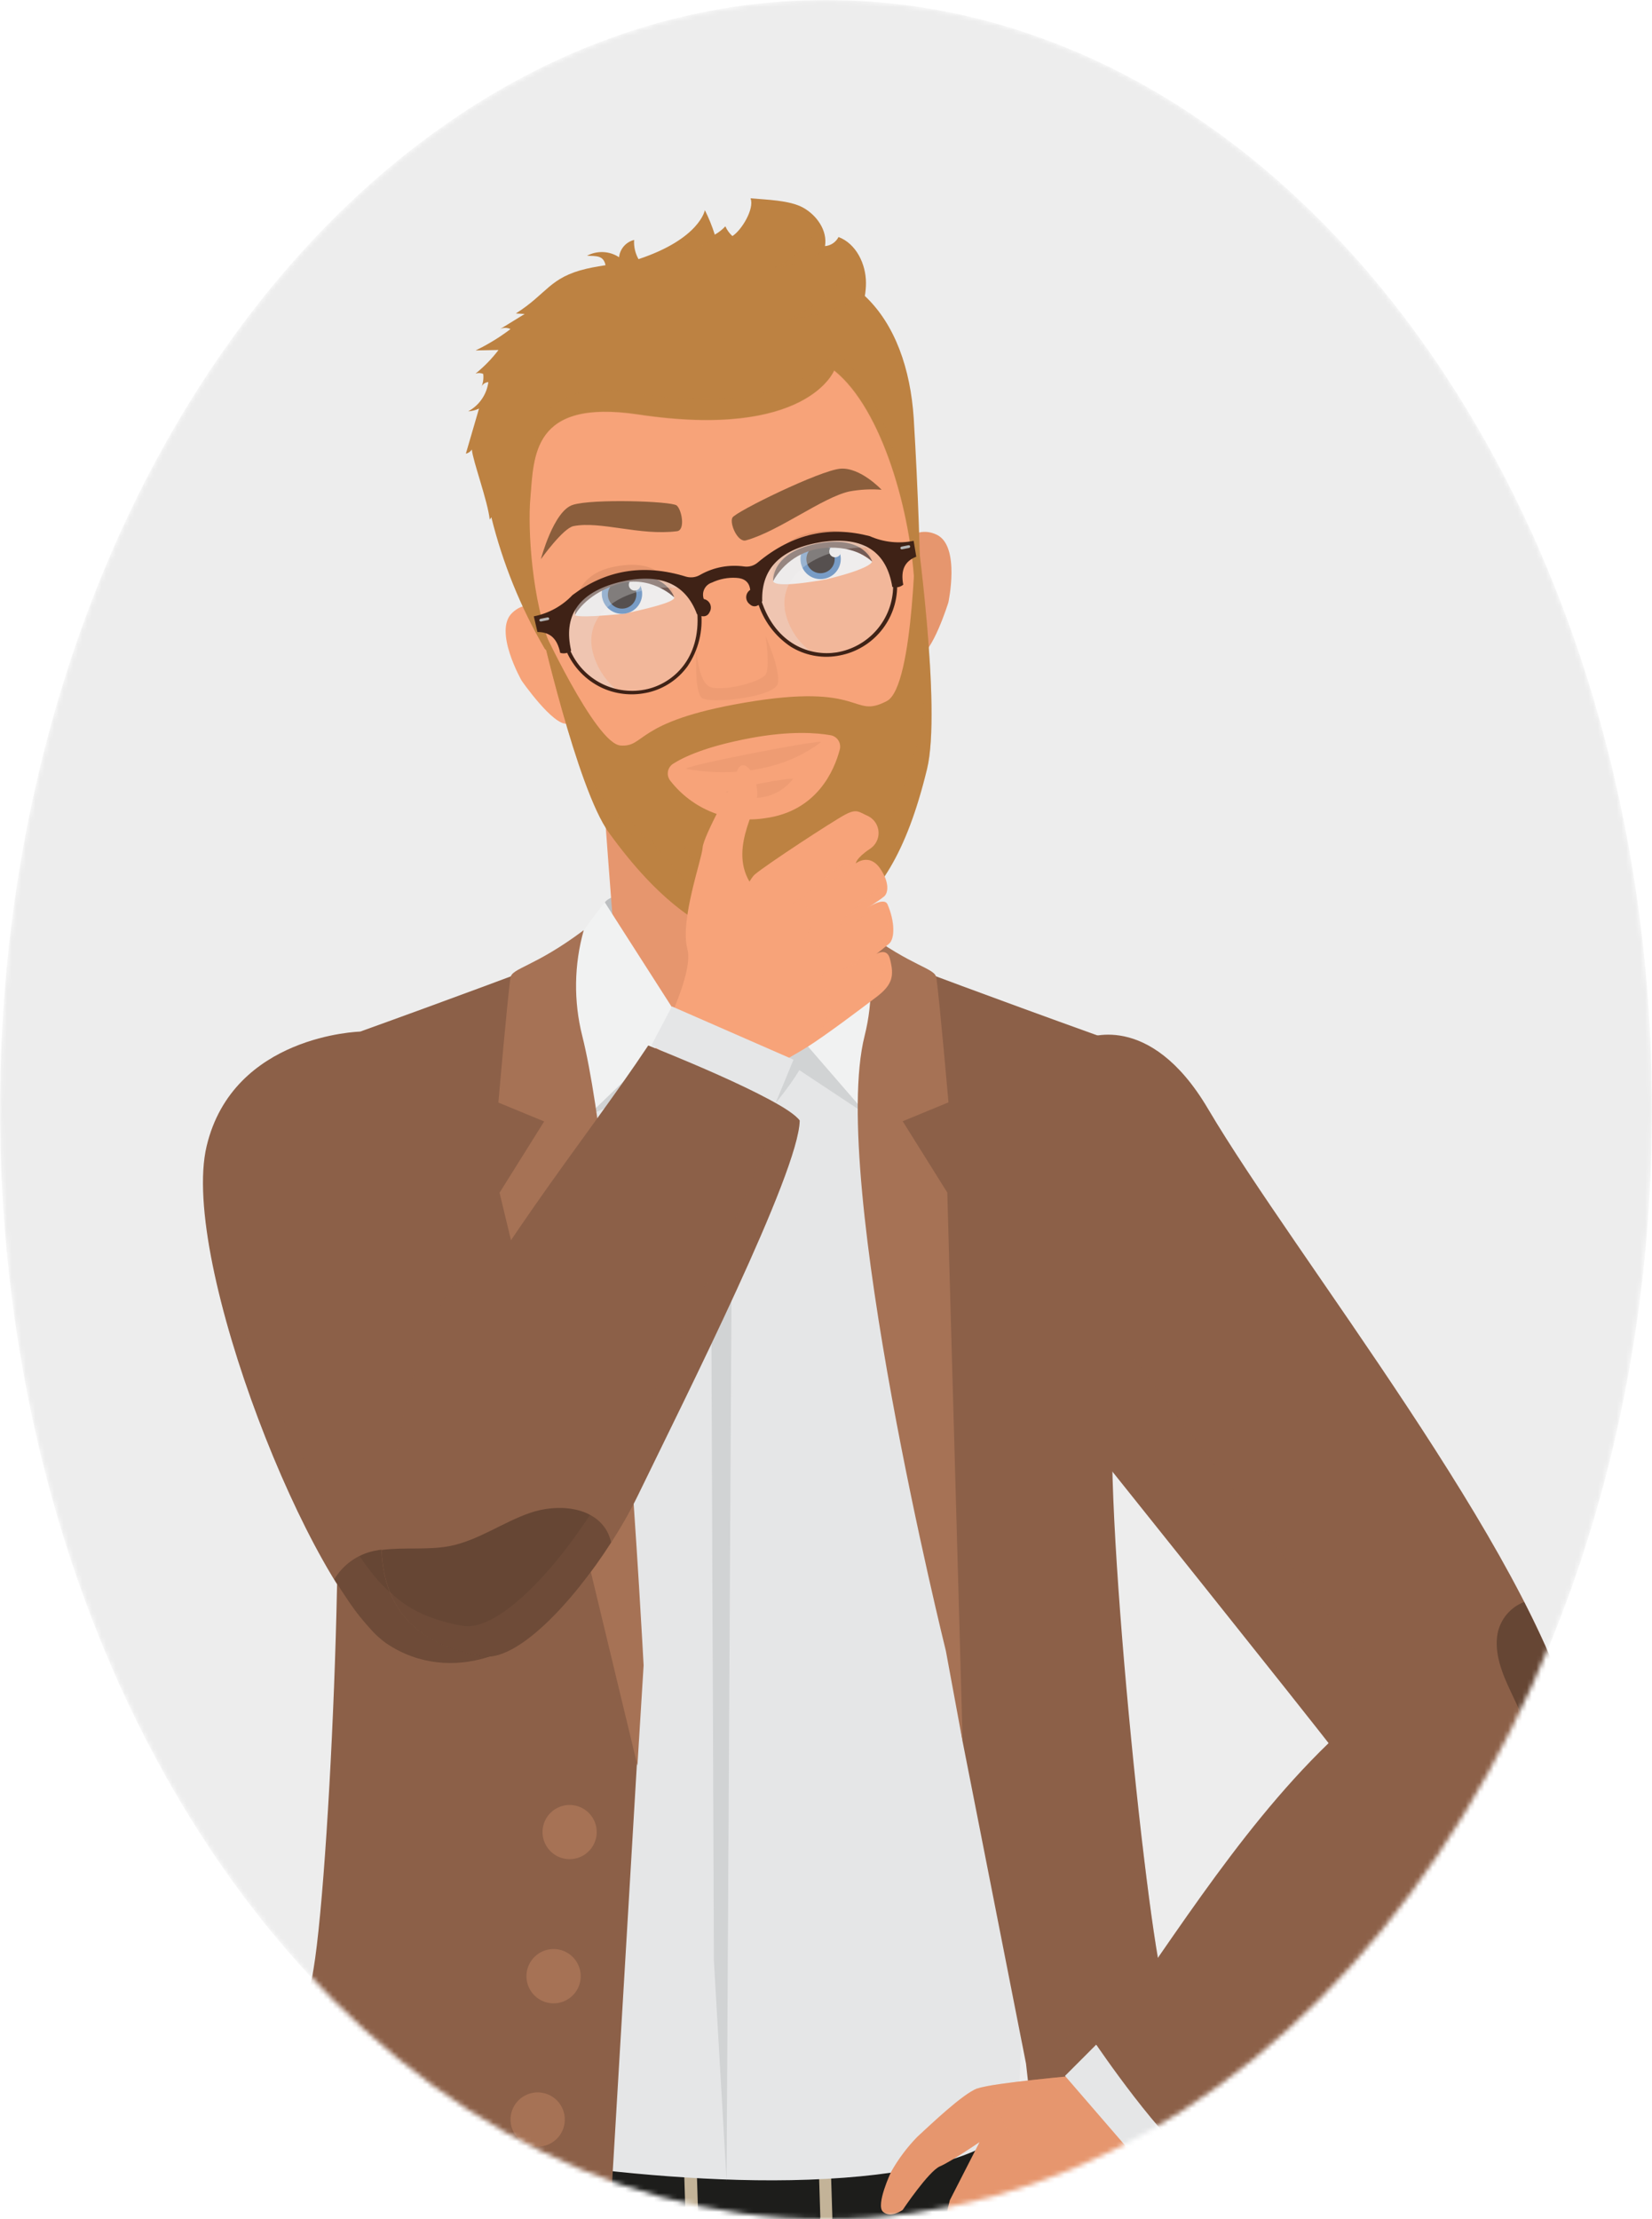 <svg width="350" height="470" viewBox="0 0 350 470" fill="none" xmlns="http://www.w3.org/2000/svg">
<mask id="mask0_1210_1702" style="mask-type:alpha" maskUnits="userSpaceOnUse" x="0" y="0" width="350" height="470">
<path d="M175 470C271.65 470 350 364.787 350 235C350 105.213 271.65 0 175 0C78.35 0 0 105.213 0 235C0 364.787 78.35 470 175 470Z" fill="#EDEDED"/>
</mask>
<g mask="url(#mask0_1210_1702)">
<path d="M175 470C271.65 470 350 364.787 350 235C350 105.213 271.65 0 175 0C78.35 0 0 105.213 0 235C0 364.787 78.35 470 175 470Z" fill="#EDEDED"/>
<path d="M231.006 499.93C229.506 493.77 222.346 467.79 219.396 462.93C198.736 428.93 152.956 445.69 152.956 445.69L91.746 457.69C79.136 482.36 65.956 509.07 68.446 533.63C70.936 558.19 96.676 896.36 97.446 918.99C97.516 920.99 97.256 926.12 98.446 927.73C102.816 933.87 141.866 933.42 143.636 924.33C154.806 867.08 153.936 578.67 153.936 578.67C159.326 578.67 223.336 894.79 228.306 922.55C228.588 924.344 229.379 926.019 230.584 927.376C231.789 928.734 233.359 929.718 235.106 930.21C248.106 934.08 279.256 935.39 278.306 924.78C277.986 921.27 233.956 512.09 231.006 499.93Z" fill="#36393D"/>
<g style="mix-blend-mode:screen" opacity="0.2">
<path d="M152.958 445.67L134.958 449.21C132.428 492.02 129.588 539.84 129.338 543.78C129.018 548.97 91.337 545.65 69.107 540.78C72.157 580.16 96.718 896.33 97.528 918.96C97.598 920.96 97.338 926.09 98.528 927.7C102.898 933.84 141.948 933.39 143.718 924.3C154.888 867.05 154.018 578.64 154.018 578.64L165.617 556.24V442.62C161.32 443.282 157.085 444.303 152.958 445.67Z" fill="#2E2B2D"/>
</g>
<path d="M86.937 453.29C110.047 456.58 163.157 457.46 184.707 453.54C206.257 449.62 215.808 447.47 215.808 447.47L219.397 462.91C219.397 462.91 225.187 468.91 182.627 471.49C140.067 474.07 94.457 471.72 86.937 468.6C83.527 467.18 86.937 453.29 86.937 453.29Z" fill="#1D1D1B"/>
<path d="M175.017 469.53C175.044 470.117 174.837 470.692 174.441 471.126C174.046 471.561 173.494 471.822 172.907 471.85L148.817 472.59C148.23 472.598 147.663 472.373 147.242 471.965C146.82 471.556 146.577 470.997 146.567 470.41L146.157 457.07C146.129 456.483 146.337 455.909 146.732 455.474C147.128 455.039 147.68 454.779 148.267 454.75L172.357 454C172.648 453.996 172.938 454.05 173.209 454.158C173.48 454.266 173.726 454.426 173.935 454.629C174.144 454.833 174.311 455.075 174.426 455.343C174.541 455.611 174.603 455.899 174.607 456.19L175.017 469.53Z" fill="#1D1D1B"/>
<path d="M148.746 473.93C147.872 473.929 147.031 473.592 146.396 472.99C146.053 472.666 145.777 472.278 145.585 471.847C145.393 471.416 145.288 470.952 145.277 470.48L144.856 457.15C144.846 456.677 144.929 456.206 145.101 455.765C145.272 455.324 145.529 454.922 145.856 454.58C146.165 454.25 146.536 453.985 146.948 453.799C147.36 453.614 147.805 453.512 148.256 453.5L172.346 452.75C172.798 452.733 173.248 452.806 173.671 452.966C174.093 453.126 174.479 453.368 174.807 453.68C175.496 454.336 175.899 455.238 175.926 456.19L176.346 469.53C176.364 470.485 176.005 471.408 175.346 472.1C175.038 472.43 174.667 472.695 174.255 472.881C173.843 473.066 173.398 473.168 172.946 473.18L148.856 473.93H148.746ZM172.466 455.3L148.386 456.04C148.161 456.053 147.949 456.154 147.797 456.32C147.706 456.414 147.636 456.525 147.591 456.647C147.546 456.77 147.528 456.9 147.537 457.03L147.946 470.37C147.955 470.632 148.067 470.879 148.256 471.06C148.423 471.212 148.64 471.298 148.866 471.3L172.946 470.55C173.058 470.546 173.167 470.521 173.268 470.474C173.37 470.428 173.461 470.362 173.537 470.28C173.628 470.185 173.699 470.072 173.744 469.948C173.789 469.824 173.807 469.692 173.797 469.56L173.386 456.23C173.383 456.099 173.354 455.969 173.301 455.849C173.248 455.729 173.172 455.621 173.077 455.53C172.995 455.453 172.899 455.394 172.794 455.354C172.69 455.315 172.578 455.296 172.466 455.3Z" fill="#C3B398"/>
<path d="M128.147 191.13C131.447 185.97 176.338 189.27 178.838 191.13C181.338 192.99 182.238 209.83 182.238 209.83V234.83L124.907 229.49L124.688 208.41C124.688 208.41 124.917 196.18 128.147 191.13Z" fill="#BCBEC0"/>
<path d="M74.736 228.06C98.436 219.35 113.736 214.76 120.806 211.6C126.686 209.07 130.256 200.16 129.726 193.6C128.846 182.43 126.526 150.53 126.526 150.53L176.366 147.83C176.366 147.83 174.496 187.48 178.186 200.16C180.086 206.67 185.616 208.41 190.186 209.83C205.756 214.64 209.396 222.44 224.966 237.42C237.886 249.86 221.516 345.93 213.966 384.67C210.596 401.98 213.556 442.01 213.556 442.01C168.316 455.21 110.636 451.3 91.426 433.54C91.426 433.54 92.186 397.68 91.236 381.36C89.066 343.6 76.796 266.51 74.736 228.06Z" fill="#E6966E"/>
<path d="M123.327 207.57C127.077 211.44 137.217 213.93 143.927 225.4C151.347 238.1 155.137 243.06 155.137 243.06C155.137 243.06 158.717 241.57 165.537 229.54C172.097 217.95 181.827 212.48 188.287 209.4C188.287 209.4 225.547 216.91 234.857 222.4C244.167 227.89 228.767 321.21 228.767 321.21C228.767 321.21 217.607 387.48 215.767 447.42C215.767 447.42 214.307 460.1 171.297 461.65C132.217 463.07 86.897 453.24 86.897 453.24C90.677 426.78 73.707 312.87 73.707 312.87C73.707 312.87 64.067 222.96 75.837 219.99C88.757 216.78 123.327 207.57 123.327 207.57Z" fill="#E5E6E7"/>
<path d="M144.667 216.93C146.597 218.78 155.137 243.04 155.137 243.04C150.777 238.45 146.869 233.45 143.467 228.11L124.707 236.22L128.167 191.13C128.167 191.13 142.737 215.09 144.667 216.93Z" fill="#D1D3D4"/>
<path d="M144.666 216.93L124.666 236.2C124.666 236.2 115.786 215.98 117.216 207.35C117.716 204.35 128.126 191.11 128.126 191.11L144.666 216.93Z" fill="#F1F2F2"/>
<path d="M165.537 215.13C163.687 216.99 155.137 243.06 155.137 243.06C155.137 243.06 163.997 235.48 169.357 226.66L183.807 236.22L178.807 191.13C178.807 191.13 167.377 213.27 165.537 215.13Z" fill="#D1D3D4"/>
<path d="M165.537 215.13L183.807 236.22C183.807 236.22 191.577 218.46 190.217 209.83C189.737 206.83 178.837 191.13 178.837 191.13L165.537 215.13Z" fill="#F1F2F2"/>
<path d="M155.137 245.55L153.937 461.9L151.247 415.24L150.547 237.42L155.137 245.55Z" fill="#D1D3D4"/>
<path d="M125.376 534.6C124.926 541.84 51.556 532.5 49.306 525.6C47.056 518.7 62.106 432.23 65.696 420.46C69.476 408.06 73.996 306.65 70.026 294.36C66.056 282.07 62.156 223.58 73.736 219.42C97.606 210.84 113.606 204.78 113.606 204.78L123.356 228.71L135.046 371.77C135.046 371.77 125.826 527.36 125.376 534.6Z" fill="#8C6048"/>
<g style="mix-blend-mode:multiply" opacity="0.5">
<g style="mix-blend-mode:multiply" opacity="0.5">
<path d="M213.467 343.27L213.777 343.21L213.467 343.27Z" fill="#F1F2F2"/>
</g>
</g>
<path d="M229.806 220.04C229.806 220.04 243.436 213.67 255.926 234.83C274.456 266.22 324.146 328.2 333.566 365.67C339.036 387.44 290.246 380.59 283.406 371.67C276.696 362.89 232.466 307.67 232.466 307.67C215.676 278.61 239.046 242.35 229.806 220.04Z" fill="#8C6048"/>
<g style="mix-blend-mode:multiply" opacity="0.2">
<path d="M295.047 360.07C288.347 351.29 240.517 288.07 240.517 288.07C234.727 278.07 231.517 266.67 229.377 255.07C226.377 272.32 222.937 291.07 232.467 307.55C232.467 307.55 276.697 362.78 283.407 371.55C290.117 380.32 335.407 386.78 333.807 367.77C320.257 370.49 299.357 365.7 295.047 360.07Z" fill="#8C6048"/>
</g>
<path d="M217.378 437.08C217.378 437.08 227.578 527.67 228.028 534.91C228.478 542.15 276.118 527.91 278.358 521C280.598 514.09 250.188 432.52 246.598 420.74C242.818 408.35 232.538 306.64 236.498 294.35C240.458 282.06 244.378 223.57 232.798 219.41C208.928 210.83 192.918 204.77 192.918 204.77L183.178 228.7L203.958 368.93L217.378 437.08Z" fill="#8C6048"/>
<path d="M121.306 382.32C120.178 382.197 119.039 382.41 118.032 382.934C117.025 383.458 116.196 384.268 115.65 385.263C115.104 386.258 114.865 387.392 114.963 388.523C115.061 389.654 115.492 390.73 116.202 391.615C116.912 392.501 117.868 393.156 118.95 393.499C120.032 393.841 121.191 393.855 122.281 393.539C123.371 393.223 124.343 392.59 125.073 391.722C125.804 390.854 126.261 389.788 126.386 388.66C126.47 387.91 126.404 387.151 126.194 386.427C125.984 385.702 125.633 385.026 125.161 384.437C124.689 383.848 124.106 383.358 123.444 382.995C122.783 382.632 122.057 382.402 121.306 382.32Z" fill="#A67255"/>
<path d="M117.928 412.84C116.797 412.712 115.655 412.923 114.644 413.445C113.633 413.967 112.8 414.778 112.25 415.773C111.7 416.769 111.458 417.906 111.554 419.039C111.65 420.173 112.08 421.252 112.79 422.141C113.499 423.03 114.457 423.689 115.541 424.034C116.625 424.378 117.787 424.393 118.88 424.078C119.973 423.762 120.947 423.128 121.68 422.258C122.413 421.388 122.872 420.321 122.998 419.19C123.166 417.676 122.727 416.157 121.777 414.966C120.826 413.775 119.442 413.011 117.928 412.84Z" fill="#A67255"/>
<path d="M114.557 443.2C113.426 443.073 112.283 443.283 111.273 443.806C110.262 444.328 109.429 445.138 108.879 446.134C108.329 447.13 108.087 448.266 108.183 449.4C108.279 450.533 108.709 451.613 109.419 452.502C110.129 453.391 111.086 454.049 112.17 454.394C113.254 454.739 114.416 454.754 115.509 454.438C116.602 454.122 117.577 453.489 118.31 452.619C119.043 451.749 119.501 450.681 119.627 449.55C119.795 448.036 119.356 446.517 118.406 445.326C117.455 444.136 116.071 443.371 114.557 443.2Z" fill="#A67255"/>
<g style="mix-blend-mode:multiply" opacity="0.2">
<path d="M242.007 390.33C243.747 405.27 245.467 417.03 246.597 420.74C248.597 427.16 258.477 454.31 266.737 478.81C250.427 484.47 228.177 495.19 225.687 512.13C223.287 489.88 219.687 457.76 218.137 443.9C224.997 434.4 235.687 416.4 242.007 390.33Z" fill="#8C6048"/>
</g>
<path d="M198.387 207.11C198.097 204.97 193.387 204.9 182.857 197.01C184.918 204.317 185.029 212.037 183.177 219.4C175.557 249.69 200.397 349.66 200.397 349.66L203.957 368.92L200.697 252.58L191.247 237.48L200.947 233.48C200.947 233.48 199.067 211.93 198.387 207.11Z" fill="#A67255"/>
<path d="M207.077 442.34C210.197 441.17 228.427 439.57 228.427 439.57L253.037 444.43C249.963 453.514 244.36 461.531 236.887 467.54C231.217 471.94 227.547 473.49 220.827 481.36C217.287 485.51 214.437 487.71 211.667 486.36C210.287 485.7 210.917 484.02 210.917 484.02C210.917 484.02 207.657 488.11 204.917 486.7C203.217 485.81 203.157 484.59 203.157 484.59C203.157 484.59 200.617 486.86 198.707 485.92C196.797 484.98 197.627 481.28 197.627 481.28L201.227 466.02L207.527 453.7C207.527 453.7 201.527 457.81 199.137 458.83C196.747 459.85 191.237 468.07 191.237 468.07C191.237 468.07 188.707 469.88 187.087 468.46C185.467 467.04 188.777 460.02 188.777 460.02C190.304 457.301 192.18 454.793 194.357 452.56C197.297 449.86 203.947 443.49 207.057 442.31L207.077 442.34Z" fill="#E6966E"/>
<g style="mix-blend-mode:multiply" opacity="0.3">
<path d="M236.888 467.54C234.998 469.01 232.998 470.4 230.988 471.91C230.258 472.45 225.368 469.48 223.548 468.12C221.728 466.76 208.158 442.07 209.178 441.83C214.858 440.77 228.098 439.6 228.398 439.57L253.008 444.43C251.364 448.637 249.357 452.693 247.008 456.55C244.236 460.725 240.82 464.434 236.888 467.54Z" fill="#E6966E"/>
</g>
<g style="mix-blend-mode:multiply" opacity="0.3">
<g style="mix-blend-mode:multiply" opacity="0.3">
<path d="M202.338 483.7L207.318 471.02L211.278 463.99L208.138 474.17L202.338 483.7Z" fill="#E6966E"/>
</g>
</g>
<g style="mix-blend-mode:multiply" opacity="0.3">
<g style="mix-blend-mode:multiply" opacity="0.3">
<path d="M210.867 484.21L215.417 473.71L219.127 467.94L216.327 476.39L210.867 484.21Z" fill="#E6966E"/>
</g>
</g>
<path d="M232.247 433.05L225.637 439.67L244.017 460.94L253.037 453.49L232.247 433.05Z" fill="#E5E6E7"/>
<path d="M333.566 365.67C323.996 346.21 307.096 344.46 281.506 369.17C261.356 388.63 246.136 414.66 232.256 433.05C232.256 433.05 246.466 454.05 254.256 458.84C264.086 454 298.656 420.69 313.756 405.62C324.956 394.43 337.596 373.87 333.566 365.67Z" fill="#8C6048"/>
<path d="M333.566 365.67C331.566 357.8 327.766 348.82 322.906 339.3C321.473 339.848 320.203 340.752 319.218 341.928C318.232 343.105 317.564 344.513 317.276 346.02C316.536 350.24 318.276 354.48 320.106 358.35C321.936 362.22 323.976 366.21 323.896 370.5C323.786 375.99 320.276 380.73 317.266 385.32C314.256 389.91 311.516 395.46 313.136 400.71C313.566 401.997 314.246 403.186 315.136 404.21C325.936 392.79 337.466 373.54 333.566 365.67Z" fill="#664634"/>
<g style="mix-blend-mode:multiply" opacity="0.2">
<path d="M333.568 365.67C332.962 364.424 332.294 363.21 331.568 362.03C327.568 373.03 311.817 390.66 302.907 399.55C288.907 413.47 258.427 442.92 246.107 451.15C249.037 454.49 251.938 457.39 254.268 458.84C264.098 454 298.668 420.69 313.768 405.62C324.958 394.43 337.598 373.87 333.568 365.67Z" fill="#8C6048"/>
</g>
<path d="M188.807 117.44L190.197 137.82C190.74 138.389 191.422 138.807 192.177 139.031C192.931 139.256 193.73 139.28 194.497 139.1C197.497 138.65 200.927 127.59 200.927 127.59C200.927 127.59 203.487 115.71 198.497 113.27C193.007 110.59 188.807 117.44 188.807 117.44Z" fill="#E6966E"/>
<path d="M118.997 130.93L123.877 150.77C123.531 151.477 123.005 152.081 122.352 152.522C121.7 152.962 120.943 153.224 120.157 153.28C117.157 153.72 110.527 144.18 110.527 144.18C110.527 144.18 104.467 133.59 108.527 129.79C112.907 125.58 118.997 130.93 118.997 130.93Z" fill="#F7A379"/>
<path d="M190.408 87.51C190.408 87.51 198.898 145.76 195.088 153.51C191.278 161.26 180.088 180.19 174.478 184.06C171.671 186.039 168.486 187.416 165.121 188.104C161.757 188.792 158.286 188.777 154.928 188.06C147.638 186.61 132.658 173.48 126.788 168.19C119.558 161.68 105.478 95.88 106.358 100.95C106.358 100.95 104.988 68 143.548 62.08C177.388 56.93 190.408 87.51 190.408 87.51Z" fill="#F7A379"/>
<path d="M114.236 131.52C114.236 131.52 122.236 167.03 128.986 176.32C139.986 191.54 148.696 196.46 156.646 199.55C160.516 201.06 175.086 198.26 178.286 195.61C186.076 189.16 191.916 181.33 196.406 162.85C199.516 150.06 194.016 110.93 194.016 110.93C194.016 110.93 193.756 145.41 187.896 148.48C180.326 152.43 183.366 144.42 157.656 148.84C134.326 152.84 136.856 158.28 131.476 157.9C126.096 157.52 114.236 131.52 114.236 131.52ZM142.016 165.36C141.804 165.095 141.649 164.789 141.561 164.461C141.473 164.133 141.454 163.79 141.506 163.454C141.558 163.118 141.679 162.797 141.861 162.511C142.044 162.224 142.284 161.979 142.566 161.79C144.866 160.31 149.636 158.07 159.036 156.32C167.396 154.76 172.986 155.2 175.916 155.71C176.258 155.762 176.584 155.885 176.875 156.071C177.165 156.258 177.413 156.503 177.602 156.792C177.79 157.081 177.916 157.407 177.97 157.748C178.024 158.088 178.006 158.437 177.916 158.77C176.766 163.13 173.106 171.86 162.026 173.3C158.286 173.882 154.458 173.452 150.94 172.056C147.421 170.66 144.34 168.348 142.016 165.36Z" fill="#BD8242"/>
<g style="mix-blend-mode:multiply" opacity="0.3">
<path d="M193.926 114.93C195.306 127.52 196.926 146.93 194.926 155.31C192.376 165.84 189.356 172.85 185.806 178.18C185.536 176.41 184.806 174.65 184.586 172.84C184.157 176.54 183.145 180.148 181.586 183.53C180.083 185.143 178.479 186.659 176.786 188.07C175.916 188.672 174.967 189.15 173.966 189.49C174.041 187.127 173.474 184.787 172.326 182.72C172.381 184.949 171.802 187.148 170.656 189.06C170.13 188.909 169.663 188.602 169.316 188.18C168.946 188.85 168.566 189.52 168.186 190.18C167.5 189.561 167.042 188.73 166.886 187.82C166.756 189.04 166.726 190.26 166.666 191.49C164.395 191.943 162.097 192.243 159.786 192.39C157.734 191.565 155.795 190.483 154.016 189.17C149.016 185.49 145.016 179.17 145.016 179.17C145.016 179.17 148.276 186.39 153.016 191.1C150.69 190.106 148.446 188.929 146.306 187.58C145.226 186.44 144.166 185.27 143.146 184.1L139.756 180.23C138.842 179.403 138.248 178.281 138.076 177.06C138.016 177.71 137.966 178.37 137.906 179.06L133.906 174.17C133.661 175.046 133.682 175.976 133.966 176.84C131.676 174.287 129.52 171.617 127.506 168.84C122.936 162.54 117.776 144.16 114.936 133C114.506 132.11 114.256 131.54 114.256 131.54C114.256 131.54 122.256 167.05 129.006 176.34C140.006 191.56 148.716 196.48 156.666 199.57C160.536 201.08 175.106 198.28 178.306 195.63C186.096 189.18 191.936 181.35 196.426 162.87C199.536 150.08 194.036 110.95 194.036 110.95C194.036 110.95 193.996 112.52 193.926 114.93Z" fill="#BD8242"/>
</g>
<path d="M183.227 62.68C183.386 61.772 183.467 60.852 183.467 59.93C183.467 55.93 181.407 51.62 177.657 50.2C177.384 50.74 176.977 51.201 176.474 51.539C175.972 51.877 175.391 52.081 174.787 52.13C175.337 48.86 173.077 45.62 170.187 44C167.297 42.38 162.317 42.31 159.007 42C159.887 44.17 157.147 48.75 155.167 50C154.534 49.423 154.027 48.722 153.677 47.94C153.025 48.638 152.27 49.232 151.437 49.7C150.876 47.92 150.174 46.188 149.337 44.52C149.337 44.52 148.247 50.58 135.277 54.89C134.581 53.651 134.258 52.238 134.347 50.82C133.504 51.029 132.746 51.492 132.175 52.147C131.604 52.802 131.249 53.616 131.157 54.48C130.158 53.822 129 53.447 127.805 53.392C126.61 53.337 125.422 53.606 124.367 54.17C126.367 54.24 127.867 54.08 128.287 56.17C128.287 56.17 125.657 56.58 124.287 56.91C116.397 58.75 115.927 62.2 109.287 66.39L111.157 66.5L105.957 69.7C106.3 69.532 106.676 69.445 107.057 69.445C107.439 69.445 107.815 69.532 108.157 69.7C105.851 71.449 103.375 72.963 100.767 74.22L105.617 74.13C104.202 75.987 102.566 77.666 100.747 79.13C101.28 78.949 101.86 78.971 102.377 79.19C102.506 80.215 102.339 81.256 101.897 82.19C101.995 81.842 102.199 81.534 102.48 81.308C102.762 81.082 103.107 80.95 103.467 80.93C103.295 82.226 102.818 83.462 102.075 84.538C101.333 85.614 100.347 86.499 99.197 87.12C99.993 87.079 100.771 86.878 101.487 86.53L98.697 96.09C98.957 96.034 99.204 95.926 99.422 95.773C99.64 95.62 99.826 95.425 99.967 95.2C100.147 97.53 103.327 106.08 103.757 110.05C103.877 109.9 103.987 109.7 104.097 109.55C106.512 119.303 110.307 128.66 115.367 137.34C115.817 138.08 116.917 137.75 116.917 137.75C112.537 126.9 111.847 111.75 112.347 105.75C113.127 96.63 112.607 84.4 135.177 87.75C171.007 93.14 176.737 78.44 176.737 78.44C187.027 86.65 193.117 108.88 193.797 124.68C193.797 124.68 194.797 125.05 194.887 124.25C195.107 121.42 194.497 103.42 193.587 88.61C192.907 78.14 189.647 68.71 183.227 62.68Z" fill="#BD8242"/>
<g style="mix-blend-mode:multiply" opacity="0.3">
<g style="mix-blend-mode:multiply" opacity="0.3">
<path d="M153.676 47.93C153.024 48.628 152.268 49.222 151.436 49.69C150.875 47.91 150.173 46.178 149.336 44.51C149.336 44.51 149.256 44.77 149.116 45.14C149.244 46.37 148.885 47.602 148.116 48.57C146.696 50.594 144.937 52.356 142.916 53.78C147.135 53.357 151.051 51.396 153.916 48.27C153.856 48.12 153.726 48.03 153.676 47.93Z" fill="#BD8242"/>
</g>
<g style="mix-blend-mode:multiply" opacity="0.3">
<path d="M181.036 52.93C180.935 53.695 180.788 54.453 180.596 55.2C180.098 56.702 179.295 58.084 178.236 59.26C175.269 62.849 171.501 65.691 167.236 67.56C171.237 67.149 175.15 66.12 178.836 64.51C180.336 63.91 181.836 63.25 183.286 62.51C183.417 61.657 183.477 60.794 183.466 59.93C183.437 57.395 182.584 54.938 181.036 52.93Z" fill="#BD8242"/>
</g>
<g style="mix-blend-mode:multiply" opacity="0.3">
<path d="M177.776 50.25C177.776 50.25 177.696 50.25 177.656 50.18C177.383 50.721 176.975 51.182 176.473 51.52C175.97 51.858 175.39 52.061 174.786 52.11C175.011 50.504 174.656 48.869 173.786 47.5C173.586 47.85 173.386 48.2 173.176 48.5C172.299 49.998 171.266 51.399 170.096 52.68C168.183 54.473 165.96 55.903 163.536 56.9C167.649 56.335 171.605 54.944 175.166 52.81C176.254 52.212 177.157 51.327 177.776 50.25Z" fill="#BD8242"/>
</g>
</g>
<g style="mix-blend-mode:multiply" opacity="0.3">
<path d="M176.697 74.01C176.697 74.01 170.967 88.71 135.127 83.32C112.567 79.92 113.128 92.15 112.308 101.32C112.154 103.493 112.123 105.674 112.217 107.85C112.217 107.15 112.268 106.44 112.308 105.85C113.088 96.73 112.567 84.5 135.137 87.85C170.967 93.24 176.697 78.54 176.697 78.54C186.987 86.75 193.078 108.98 193.758 124.78V120.22C193.078 104.45 186.977 82.22 176.697 74.01Z" fill="#BD8242"/>
</g>
<g style="mix-blend-mode:multiply" opacity="0.5">
<path d="M162.206 134.75C162.206 134.75 165.396 141.81 164.806 144.75C164.216 147.69 150.336 149.17 148.676 147.81C147.016 146.45 147.536 137.49 147.536 137.49C147.536 137.49 147.886 143.97 150.166 145.34C152.446 146.71 161.366 144.49 162.266 142.77C163.166 141.05 162.206 134.75 162.206 134.75Z" fill="#E6966E"/>
</g>
<path d="M129.597 123.77C126.293 124.891 123.521 127.196 121.817 130.24C121.817 130.24 121.517 131.07 132.217 129.98C140.767 128.16 142.987 127.15 142.847 126.51C142.467 124.86 136.707 121.28 129.597 123.77Z" fill="#F2F0F0"/>
<path d="M135.917 124.72C135.715 123.895 135.27 123.148 134.641 122.576C134.011 122.005 133.226 121.634 132.384 121.512C131.543 121.389 130.684 121.521 129.918 121.89C129.152 122.259 128.513 122.848 128.084 123.582C127.655 124.316 127.454 125.161 127.509 126.01C127.563 126.858 127.869 127.671 128.389 128.345C128.908 129.018 129.616 129.521 130.423 129.789C131.23 130.057 132.098 130.079 132.917 129.85C133.991 129.561 134.908 128.861 135.47 127.901C136.031 126.941 136.192 125.798 135.917 124.72Z" fill="#487CB8"/>
<path d="M134.717 125.05C134.486 124.298 133.969 123.667 133.277 123.293C132.584 122.919 131.773 122.832 131.018 123.05C130.255 123.252 129.603 123.747 129.203 124.426C128.802 125.105 128.685 125.915 128.877 126.68C129.09 127.454 129.601 128.113 130.299 128.51C130.996 128.908 131.823 129.012 132.597 128.8C133.372 128.588 134.03 128.077 134.428 127.379C134.825 126.681 134.93 125.854 134.717 125.08V125.05Z" fill="#18100E"/>
<path d="M135.677 123.54C135.586 123.225 135.374 122.958 135.088 122.799C134.801 122.64 134.463 122.601 134.147 122.69C133.989 122.73 133.841 122.8 133.71 122.898C133.58 122.996 133.47 123.119 133.388 123.259C133.306 123.4 133.254 123.556 133.233 123.718C133.212 123.879 133.224 124.043 133.267 124.2C133.362 124.512 133.575 124.774 133.861 124.931C134.147 125.088 134.483 125.127 134.797 125.04C135.113 124.958 135.383 124.754 135.548 124.472C135.713 124.191 135.759 123.856 135.677 123.54Z" fill="#EFECEC"/>
<path d="M129.806 120.1C141.926 117.47 142.806 126.51 142.806 126.51C142.806 126.51 138.206 121.26 129.806 123.38C124.666 124.68 121.756 130.24 121.756 130.24C121.756 130.24 120.676 122.08 129.806 120.1Z" fill="#E6966E"/>
<path d="M130.177 122.52C140.567 119.73 142.847 126.52 142.847 126.52C142.847 126.52 137.528 121.34 130.338 123.89C123.778 126.21 121.818 130.25 121.818 130.25C121.818 130.25 121.257 124.93 130.177 122.52Z" fill="#412118"/>
<path d="M175.176 115.73C178.672 115.496 182.12 116.654 184.766 118.95C184.766 118.95 184.766 120.36 175.096 122.69C165.736 124.38 163.896 123.69 163.806 123.07C163.566 120.68 169.226 116.09 175.176 115.73Z" fill="#F2F0F0"/>
<path d="M169.627 118.93C169.518 118.087 169.663 117.231 170.043 116.471C170.423 115.711 171.022 115.082 171.761 114.664C172.501 114.246 173.349 114.058 174.196 114.124C175.043 114.191 175.852 114.509 176.517 115.037C177.183 115.566 177.675 116.281 177.932 117.091C178.189 117.901 178.198 118.769 177.959 119.584C177.72 120.4 177.242 121.125 176.588 121.668C175.934 122.21 175.133 122.545 174.287 122.63C173.179 122.754 172.067 122.434 171.194 121.741C170.321 121.048 169.758 120.037 169.627 118.93Z" fill="#487CB8"/>
<path d="M170.867 118.78C170.793 118.189 170.897 117.59 171.165 117.058C171.432 116.526 171.853 116.086 172.371 115.794C172.89 115.502 173.484 115.37 174.078 115.417C174.671 115.463 175.238 115.685 175.705 116.055C176.172 116.424 176.519 116.924 176.7 117.491C176.882 118.058 176.891 118.666 176.727 119.239C176.562 119.811 176.23 120.321 175.774 120.704C175.319 121.087 174.759 121.326 174.167 121.39C173.385 121.475 172.6 121.249 171.983 120.761C171.366 120.272 170.965 119.561 170.867 118.78Z" fill="#18100E"/>
<path d="M175.696 116.93C175.663 116.6 175.762 116.27 175.972 116.013C176.182 115.756 176.486 115.593 176.816 115.56C177.146 115.527 177.476 115.626 177.733 115.836C177.99 116.046 178.153 116.35 178.186 116.68C178.213 117.007 178.11 117.333 177.898 117.584C177.686 117.835 177.383 117.992 177.056 118.02C176.895 118.039 176.731 118.026 176.575 117.982C176.419 117.937 176.273 117.862 176.147 117.761C176.02 117.659 175.915 117.533 175.838 117.391C175.76 117.248 175.712 117.091 175.696 116.93Z" fill="#EFECEC"/>
<path d="M173.597 112.51C161.987 113.94 163.798 123.07 163.798 123.07C163.798 123.07 166.198 116.52 174.798 115.48C180.048 114.84 184.798 118.95 184.798 118.95C184.798 118.95 183.667 111.27 173.597 112.51Z" fill="#E6966E"/>
<path d="M173.867 115C163.287 116.7 163.807 123.07 163.807 123.07C164.883 121.114 166.424 119.453 168.293 118.232C170.162 117.012 172.303 116.269 174.527 116.07C181.457 115.42 184.767 118.93 184.767 118.93C184.767 118.93 183.157 113.51 173.867 115Z" fill="#412118"/>
<path d="M121.366 106.93C125.446 105.61 142.276 106.14 143.366 107.06C144.456 107.98 145.236 112.28 143.436 112.51C135.526 113.51 127.246 110.3 121.506 111.43C119.276 111.87 114.596 118.43 114.596 118.43C114.596 118.43 117.286 108.19 121.366 106.93Z" fill="#8B5E3C"/>
<path d="M178.037 99.27C173.757 99.62 155.807 108.39 155.167 109.64C154.527 110.89 156.297 114.94 158.037 114.45C164.947 112.55 174.257 105.35 179.937 104.09C182.192 103.673 184.491 103.552 186.777 103.73C186.777 103.73 182.297 98.93 178.037 99.27Z" fill="#8B5E3C"/>
<g style="mix-blend-mode:multiply" opacity="0.5">
<path d="M173.907 157.21C160.587 167.34 142.457 162.1 145.417 162.87C143.597 162.4 175.077 156.32 173.907 157.21Z" fill="#E6966E"/>
</g>
<g style="mix-blend-mode:multiply" opacity="0.5">
<path d="M167.966 165.06C161.646 172.82 151.486 166.53 153.906 167.81C153.026 167.35 168.596 164.3 167.966 165.06Z" fill="#E6966E"/>
</g>
<g style="mix-blend-mode:screen" opacity="0.3">
<path d="M189.257 122.66C188.577 115.66 181.927 112.59 173.767 114.22C165.607 115.85 159.667 120.68 161.037 127.61C162.407 134.54 170.697 140.79 178.837 138.2C186.977 135.61 189.887 129.16 189.257 122.66Z" fill="#E6E7E8"/>
</g>
<g style="mix-blend-mode:screen" opacity="0.3">
<path d="M166.386 129.73C165.006 122.81 170.946 117.97 179.106 116.35C181.283 115.897 183.524 115.825 185.726 116.14C182.876 113.97 178.606 113.26 173.726 114.22C165.566 115.84 159.626 120.68 160.996 127.61C161.996 132.77 166.896 137.56 172.686 138.61C169.492 136.602 167.227 133.408 166.386 129.73Z" fill="#E6E7E8"/>
</g>
<g style="mix-blend-mode:screen" opacity="0.3">
<path d="M147.926 129.99C146.556 123.07 139.216 120.87 131.056 122.49C122.896 124.11 117.906 129.49 119.976 136.23C121.876 142.46 127.076 147.3 135.536 146.59C143.996 145.88 149.306 136.93 147.926 129.99Z" fill="#E6E7E8"/>
</g>
<g style="mix-blend-mode:screen" opacity="0.3">
<path d="M125.737 138.67C123.677 131.9 128.657 126.56 136.827 124.94C139.434 124.384 142.12 124.299 144.757 124.69C141.567 122.08 136.517 121.41 131.057 122.49C122.887 124.12 117.907 129.49 119.977 136.23C120.661 138.786 122.059 141.094 124.007 142.884C125.955 144.675 128.372 145.874 130.977 146.34C128.462 144.402 126.628 141.717 125.737 138.67Z" fill="#E6E7E8"/>
</g>
<path d="M184.256 113.55C175.926 111.4 168.016 112.87 160.476 119.19C160.095 119.502 159.655 119.733 159.182 119.87C158.71 120.008 158.214 120.049 157.726 119.99C154.51 119.519 151.229 120.127 148.396 121.72C147.951 121.993 147.456 122.172 146.94 122.246C146.424 122.319 145.899 122.287 145.396 122.15C136.066 119.25 128.146 120.89 121.296 126.03C119.1 128.352 116.233 129.929 113.096 130.54L113.866 133.86C116.456 133.86 118.036 135.14 118.686 138.27C119.08 138.392 119.499 138.414 119.904 138.333C120.309 138.253 120.688 138.073 121.006 137.81C119.346 130.59 122.336 125.55 131.256 123.28C139.646 121.28 145.186 123.45 147.656 130.06C148.576 130.73 149.836 130.77 150.326 129.67C150.486 129.415 150.581 129.125 150.603 128.825C150.626 128.525 150.575 128.224 150.455 127.948C150.334 127.673 150.149 127.43 149.914 127.242C149.679 127.054 149.401 126.927 149.106 126.87C148.982 126.529 148.929 126.167 148.95 125.805C148.97 125.443 149.063 125.089 149.224 124.764C149.385 124.439 149.609 124.149 149.885 123.913C150.16 123.677 150.48 123.499 150.826 123.39C152.44 122.624 154.222 122.28 156.006 122.39C157.616 122.47 158.766 123.21 158.936 124.94C158.683 125.105 158.474 125.329 158.328 125.593C158.181 125.857 158.101 126.153 158.095 126.454C158.09 126.756 158.158 127.055 158.294 127.324C158.43 127.594 158.629 127.826 158.876 128C159.756 128.83 160.876 128.31 161.486 127.34C161.246 120.29 165.536 116.18 174.046 114.8C183.156 113.48 187.846 117 189.046 124.3C189.441 124.419 189.859 124.44 190.263 124.359C190.668 124.279 191.046 124.101 191.366 123.84C190.766 120.7 191.716 118.84 194.126 117.91L193.566 114.55C190.434 115.2 187.178 114.85 184.256 113.55Z" fill="#3F2216"/>
<path d="M147.727 129.65C148.487 139.6 142.537 144.65 137.217 145.93C133.922 146.715 130.455 146.305 127.435 144.772C124.415 143.239 122.037 140.683 120.727 137.56L119.977 137.86C121.446 141.297 124.125 144.076 127.507 145.67C130.406 147.009 133.655 147.394 136.787 146.77L137.406 146.64C140.738 145.844 143.673 143.878 145.677 141.1C147.969 137.715 148.983 133.624 148.537 129.56L147.727 129.65Z" fill="#3F2216"/>
<path d="M189.226 124.13C189.209 127.513 187.994 130.78 185.797 133.352C183.601 135.924 180.564 137.634 177.226 138.18C171.816 139.02 164.396 136.64 161.296 127.18L160.506 127.42C161.654 131.345 164.155 134.735 167.566 136.99C170.484 138.78 173.945 139.469 177.326 138.93L177.946 138.82C181.353 138.156 184.424 136.331 186.636 133.656C188.848 130.981 190.064 127.621 190.076 124.15L189.226 124.13Z" fill="#3F2216"/>
<path d="M116.086 131.34L114.646 131.63C114.568 131.649 114.486 131.636 114.417 131.595C114.348 131.554 114.297 131.488 114.276 131.41C114.269 131.37 114.27 131.329 114.279 131.289C114.289 131.249 114.306 131.212 114.331 131.179C114.355 131.146 114.386 131.119 114.421 131.099C114.456 131.078 114.496 131.065 114.536 131.06L115.976 130.77C116.055 130.752 116.139 130.764 116.21 130.805C116.28 130.846 116.333 130.912 116.356 130.99C116.362 131.031 116.359 131.072 116.349 131.112C116.338 131.152 116.32 131.189 116.294 131.222C116.269 131.254 116.238 131.282 116.202 131.302C116.166 131.322 116.127 131.335 116.086 131.34Z" fill="#B3B3B3"/>
<path d="M192.577 116.06L191.137 116.34C191.097 116.351 191.056 116.354 191.016 116.348C190.976 116.343 190.937 116.33 190.901 116.309C190.866 116.289 190.835 116.262 190.81 116.229C190.785 116.197 190.767 116.16 190.757 116.12C190.746 116.04 190.766 115.957 190.815 115.892C190.864 115.826 190.936 115.783 191.017 115.77L192.467 115.48C192.546 115.462 192.63 115.476 192.699 115.519C192.768 115.562 192.818 115.631 192.837 115.71C192.846 115.791 192.824 115.872 192.776 115.936C192.728 116.001 192.657 116.046 192.577 116.06Z" fill="#B3B3B3"/>
<path d="M108.138 207.11C108.438 204.97 113.138 204.9 123.678 197.01C121.617 204.317 121.506 212.037 123.358 219.4C130.978 249.69 136.358 352.72 136.358 352.72L135.048 373.93L105.838 252.62L115.288 237.52L105.588 233.52C105.588 233.52 107.468 211.93 108.138 207.11Z" fill="#A67255"/>
<path d="M109.347 303.15C108.577 277.97 68.347 224.46 76.347 218.49C76.347 218.49 49.398 219.14 43.778 242.75C37.977 267.07 66.017 337.22 81.778 347.96C95.778 357.52 112.777 348.96 115.157 341.54C120.707 324.03 109.347 303.15 109.347 303.15Z" fill="#8C6048"/>
<path d="M115.188 341.54C117.488 334.25 116.848 326.4 115.328 319.69C114.31 319.858 113.307 320.105 112.328 320.43C106.558 322.43 101.438 326.21 95.458 327.43C90.138 328.43 84.548 327.36 79.248 328.48C77.509 328.848 75.864 329.57 74.417 330.603C72.97 331.635 71.751 332.955 70.838 334.48C71.708 335.91 72.568 337.22 73.418 338.48C73.638 338.81 73.868 339.13 74.088 339.48C74.798 340.48 75.498 341.48 76.198 342.34C76.658 342.91 77.098 343.43 77.548 343.94C77.998 344.45 78.548 345.11 79.028 345.6C79.882 346.494 80.816 347.307 81.818 348.03C95.828 357.52 112.858 348.93 115.188 341.54Z" fill="#664634"/>
<g style="mix-blend-mode:multiply" opacity="0.2">
<path d="M109.346 303.15C109.096 294.89 104.606 283.6 98.976 271.94C96.086 265.94 85.976 290.47 83.976 309.19C83.976 309.19 111.056 318.96 105.536 336.47C103.196 343.89 91.066 346.95 80.076 334.71C71.506 325.15 51.156 286.83 43.506 257.83C46.826 288.35 68.576 338.97 81.756 347.96C95.756 357.52 112.756 348.96 115.136 341.54C120.706 324.03 109.346 303.15 109.346 303.15Z" fill="#8C6048"/>
</g>
<path d="M138.967 224.18C141.637 221.54 157.327 187.41 159.867 185.25C162.407 183.09 176.487 173.9 179.027 172.55C181.567 171.2 181.957 171.98 184.027 172.9C184.64 173.229 185.156 173.711 185.526 174.3C185.895 174.888 186.105 175.563 186.134 176.258C186.163 176.952 186.011 177.642 185.692 178.26C185.374 178.878 184.9 179.402 184.317 179.78C181.317 181.78 181.317 182.87 181.317 182.87C181.317 182.87 184.177 180.56 186.497 184C188.387 186.77 188.237 189.05 187.327 189.84C186.417 190.63 183.577 192.41 183.577 192.41C183.577 192.41 187.277 189.83 188.027 191.55C189.587 195.15 189.617 198.79 188.347 199.88C187.527 200.58 185.637 202.07 185.637 202.07C185.637 202.07 187.887 200.67 188.507 202.99C189.447 206.54 189.217 208.46 185.727 211.12C182.237 213.78 174.907 219.3 170.927 221.81C166.947 224.32 161.667 226.74 159.107 229.91C157.927 231.35 154.887 236.02 154.887 236.02L138.967 224.18Z" fill="#F7A379"/>
<g style="mix-blend-mode:multiply" opacity="0.3">
<g style="mix-blend-mode:multiply" opacity="0.3">
<path d="M185.646 202.07C185.646 202.07 187.536 200.58 188.356 199.88C189.626 198.79 189.596 195.15 188.036 191.55C187.486 190.29 185.346 191.34 184.256 191.99C185.32 191.328 186.348 190.611 187.336 189.84C188.056 189.21 188.276 187.64 187.406 185.62C186.546 188.69 180.176 192.86 177.246 195.83C180.846 196.1 183.666 192.9 187.096 192.29C190.706 198.93 183.386 202.16 178.646 205.13C180.516 205.25 185.366 201.28 187.036 203.29C187.956 204.39 186.576 207.12 185.876 208.05C184.946 209.27 182.266 213.79 185.736 211.12C189.206 208.45 189.456 206.54 188.516 202.99C187.896 200.67 185.646 202.07 185.646 202.07Z" fill="#F7A379"/>
</g>
<g style="mix-blend-mode:multiply" opacity="0.3">
<path d="M186.056 175.53C185.136 178.26 183.606 178.59 181.356 180.6C179.256 182.49 176.266 184.13 174.666 186.44C177.106 187.13 181.986 182.92 184.996 182.52C184.414 182.227 183.76 182.104 183.111 182.166C182.461 182.228 181.843 182.472 181.326 182.87C181.326 182.87 181.326 181.79 184.326 179.78C185.03 179.349 185.578 178.704 185.889 177.939C186.2 177.175 186.259 176.331 186.056 175.53Z" fill="#F7A379"/>
</g>
</g>
<g style="mix-blend-mode:multiply" opacity="0.15">
<path d="M181.327 182.87C181.327 182.87 181.237 182.69 181.577 182.28C179.072 183.167 176.713 184.421 174.577 186C172.197 187.77 170.787 189.89 168.057 191.28C174.297 191.28 171.607 198.05 169.767 199.51C173.167 198.67 178.257 203.44 172.767 208.23C175.647 208.55 176.416 211.96 175.896 213.88C175.006 217.1 172.496 220.05 170.126 222.23V222.32C170.416 222.16 170.697 221.98 170.967 221.81C174.967 219.3 182.297 213.81 185.767 211.12C189.237 208.43 189.487 206.54 188.547 202.99C187.927 200.67 185.677 202.07 185.677 202.07C185.677 202.07 187.566 200.58 188.386 199.88C189.656 198.79 189.627 195.15 188.067 191.55C187.517 190.29 185.377 191.34 184.287 191.99C185.351 191.329 186.378 190.611 187.366 189.84C188.276 189.05 188.427 186.77 186.537 184C184.187 180.56 181.327 182.87 181.327 182.87Z" fill="#F7A379"/>
</g>
<path d="M159.798 188.18C153.678 180.64 160.628 171.4 160.458 168.03C160.198 162.89 157.097 160.35 156.127 163.39C155.157 166.43 149.017 177.06 148.857 179.55C148.697 182.04 143.997 194.92 145.637 201.04C147.277 207.16 137.357 224.85 137.357 224.85L147.177 216.43L159.798 188.18Z" fill="#F7A379"/>
<path d="M137.996 221.43L142.356 213.16L168.116 224.43L163.656 235.25L137.996 221.43Z" fill="#E5E6E7"/>
<path d="M137.338 221.43C123.588 242.15 102.788 266.79 89.888 294.49C73.498 329.68 80.298 347 102.158 350.76C111.378 352.35 127.618 332.23 135.158 316.7C145.308 295.78 169.278 248.21 169.428 237.32C166.138 232.72 137.338 221.43 137.338 221.43Z" fill="#8C6048"/>
<path d="M129.466 326.67C129.295 325.864 129.012 325.087 128.626 324.36C125.696 319.02 118.046 318.44 112.286 320.43C106.526 322.42 101.396 326.21 95.416 327.43C90.636 328.37 85.656 327.64 80.846 328.28C81.316 341.28 88.966 348.53 102.126 350.8C109.466 352.02 121.196 339.61 129.466 326.67Z" fill="#664634"/>
<g style="mix-blend-mode:multiply" opacity="0.2">
<path d="M164.846 233.93C161.646 248.69 140.416 290.93 131.016 310.28C123.486 325.81 107.246 345.93 98.016 344.34C91.416 343.21 86.206 340.81 82.576 337.08C85.576 344.62 92.336 349.08 102.146 350.76C111.366 352.35 127.606 332.23 135.146 316.7C145.296 295.78 169.266 248.21 169.416 237.32C168.101 235.934 166.554 234.787 164.846 233.93Z" fill="#8C6048"/>
</g>
</g>
</svg>
